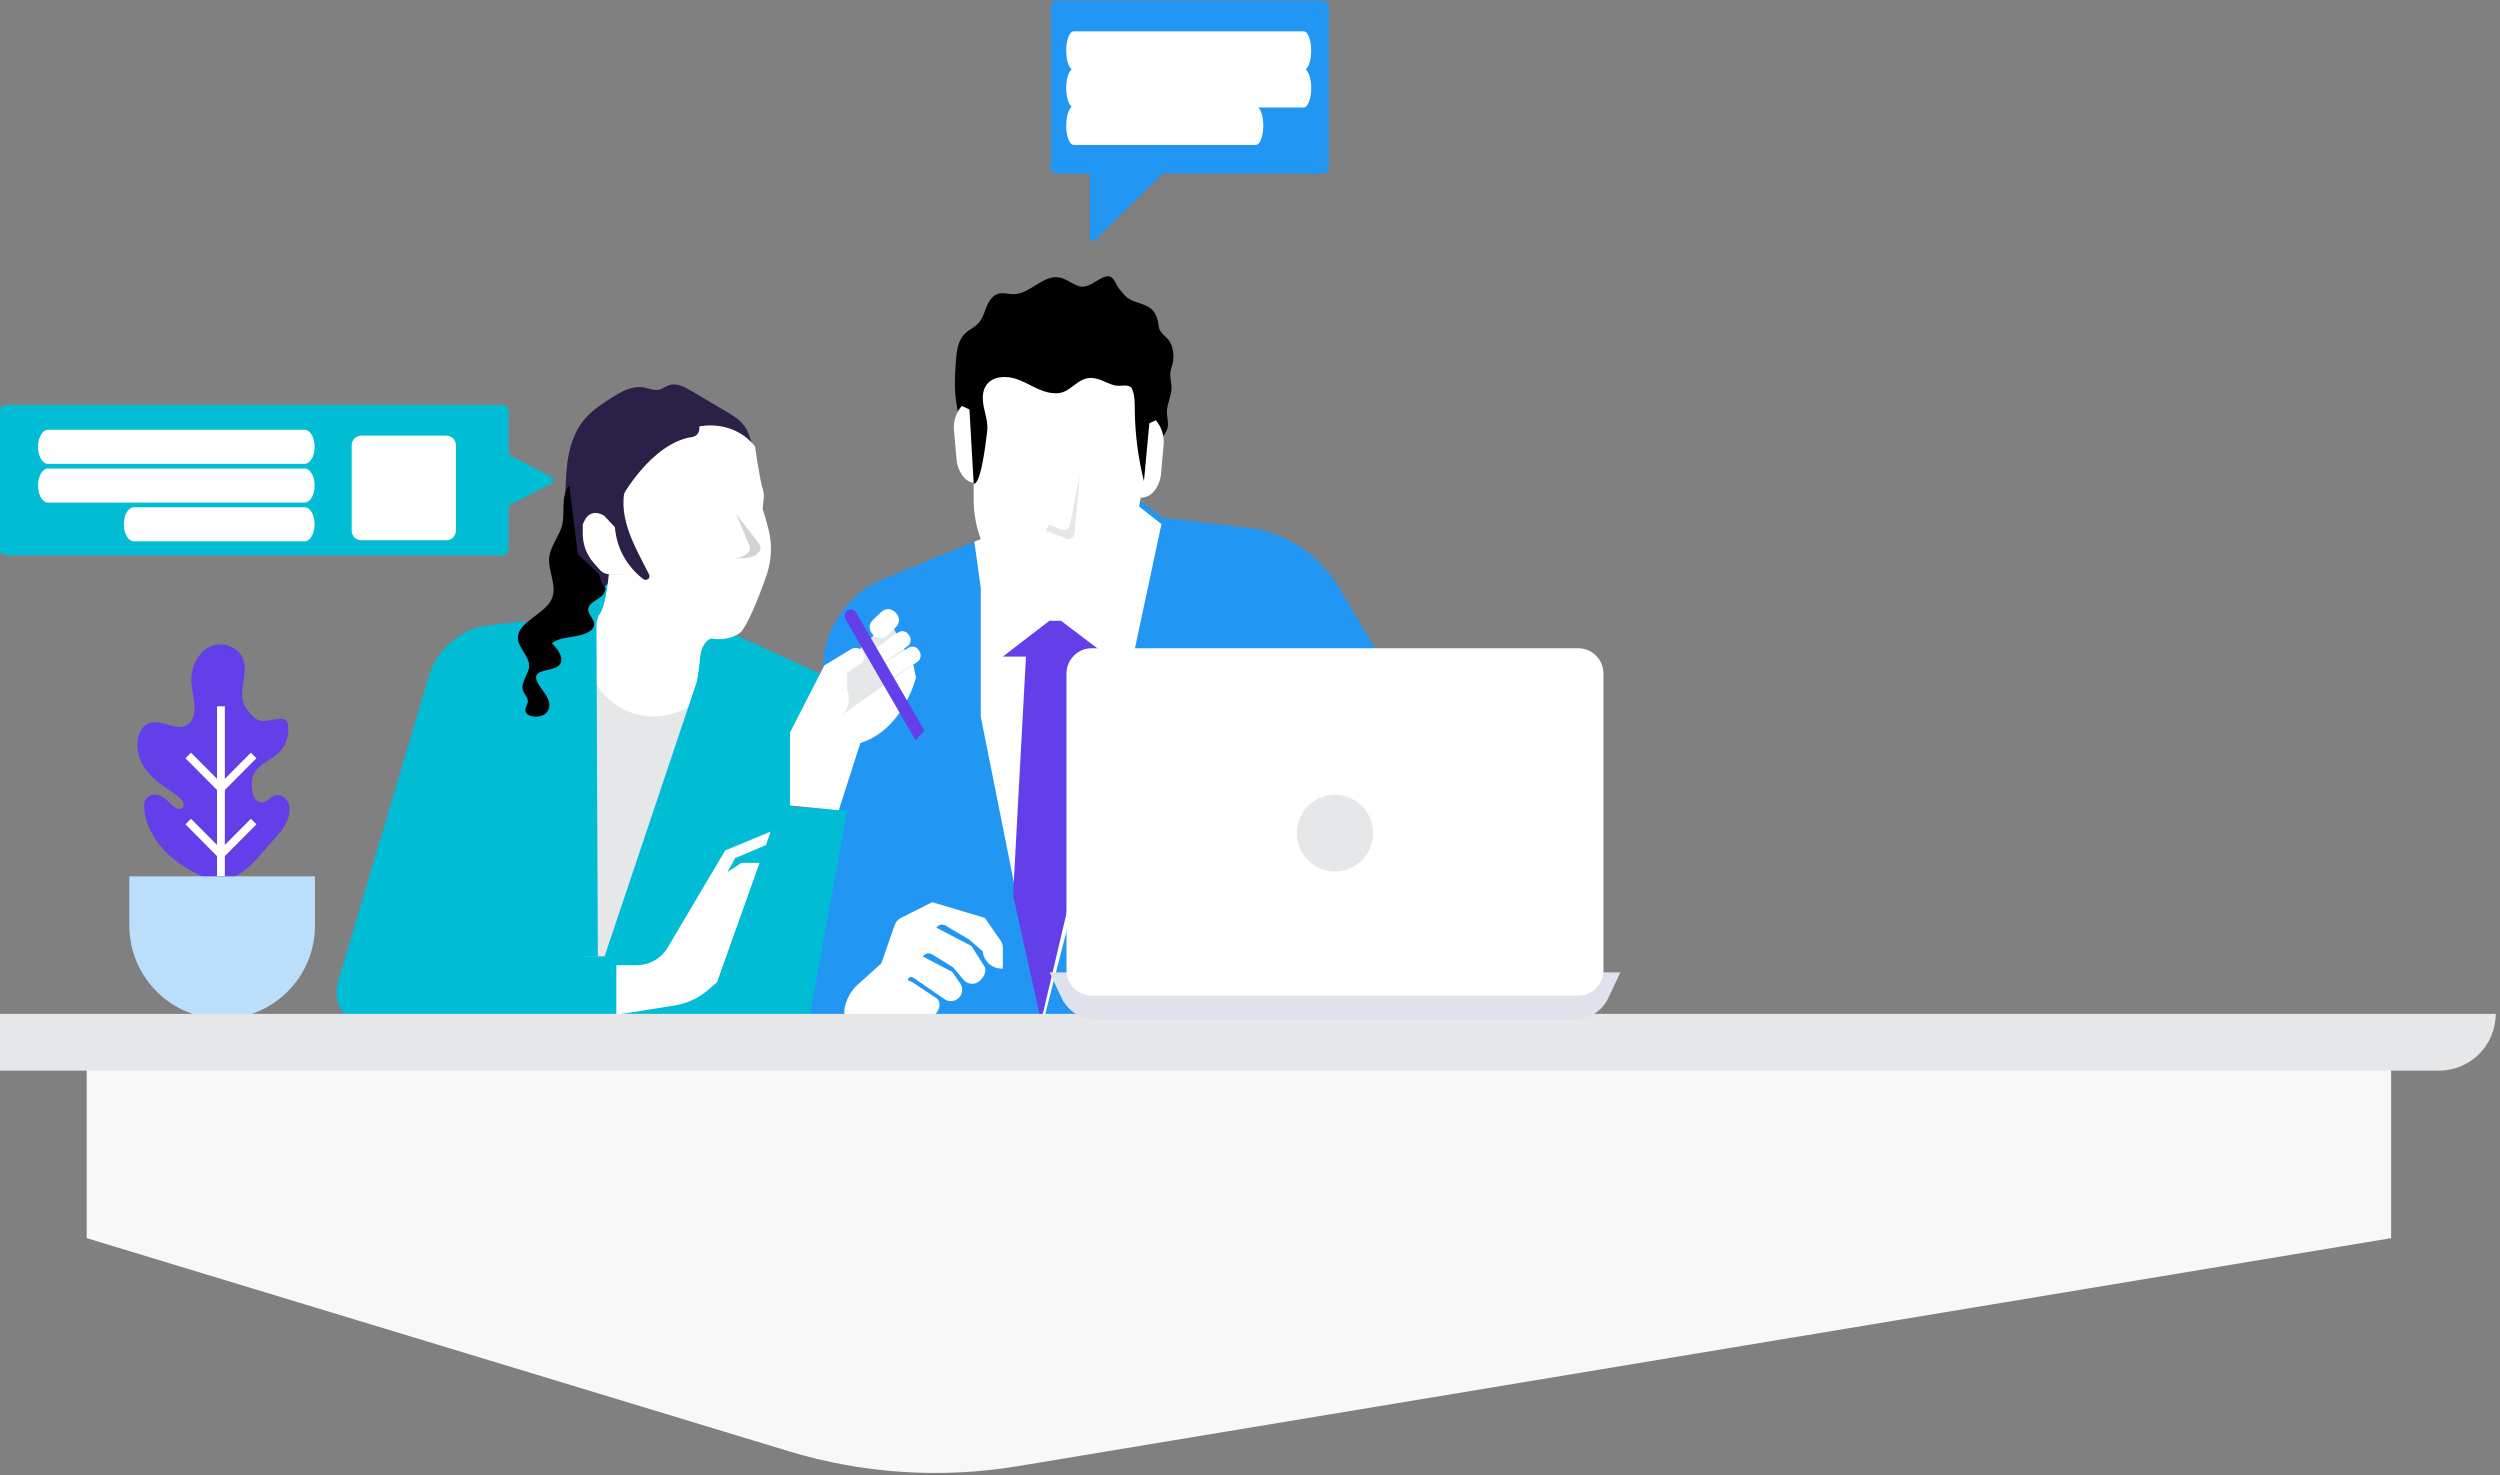 <?xml version="1.0" encoding="UTF-8"?>
<svg width="466px" height="275px" viewBox="0 0 466 275" version="1.1" xmlns="http://www.w3.org/2000/svg" xmlns:xlink="http://www.w3.org/1999/xlink">
    <rect x="0" y="0" width="466" height="275" fill="#808080" stroke="none"/>
    <!-- Generator: Sketch 64 (93537) - https://sketch.com -->
    <title>Group 2</title>
    <desc>Created with Sketch.</desc>
    <g id="About" stroke="none" stroke-width="1" fill="none" fill-rule="evenodd">
        <g transform="translate(-836, -267)" fill-rule="nonzero" id="Banner">
            <g transform="translate(0, -617)">
                <g id="Illustration" transform="translate(836, 770)">
                    <g id="Group-2" transform="translate(0, 114.089)">
                        <g id="Group-6" transform="translate(0, 75.108)">
                            <g id="g68804-Clipped" transform="translate(52, 14.652) scale(-1, 1) rotate(-180) translate(-52, -14.652) translate(0, 0.152)" fill="#00BCD4">
                                <path d="M1.199,28.864 C0.54,28.864 0.005,28.386 0.005,27.794 L0.005,27.794 L0.005,1.896 C0.005,1.306 0.54,0.827 1.199,0.827 L1.199,0.827 L93.615,0.827 C94.273,0.827 94.809,1.306 94.809,1.896 L94.809,1.896 L94.809,10.101 L102.72,14.193 C103.283,14.482 103.283,15.21 102.72,15.499 L102.72,15.499 L94.809,19.59 L94.809,27.794 C94.809,28.386 94.273,28.864 93.615,28.864 L93.615,28.864 L1.199,28.864 Z" id="path68822"></path>
                            </g>
                            <g id="g68832" transform="translate(75.411, 15.511) scale(-1, 1) rotate(180) translate(-75.411, -15.511) translate(65.411, 5.511)" fill="#FFFFFF">
                                <path d="M1.927,0 L17.787,0 C18.771,0 19.57,0.801 19.57,1.789 L19.57,17.719 C19.57,18.706 18.771,19.508 17.787,19.508 L1.927,19.508 C0.943,19.508 0.146,18.706 0.146,17.719 L0.146,1.789 C0.146,0.801 0.943,0 1.927,0" id="path68834"></path>
                            </g>
                            <g id="g68836" transform="translate(33.018, 7.765) scale(-1, 1) rotate(180) translate(-33.018, -7.765) translate(7.018, 4.265)" fill="#FFFFFF">
                                <path d="M1.927,0 L49.771,0 C50.798,0 51.631,1.42 51.631,3.172 C51.631,4.927 50.798,6.347 49.771,6.347 L1.927,6.347 C0.9,6.347 0.068,4.927 0.068,3.172 C0.068,1.42 0.9,0 1.927,0" id="path68838"></path>
                            </g>
                            <g id="g68840" transform="translate(33.018, 14.983) scale(-1, 1) rotate(180) translate(-33.018, -14.983) translate(7.018, 11.483)" fill="#FFFFFF">
                                <path d="M1.927,0 L49.771,0 C50.798,0 51.631,1.42 51.631,3.172 C51.631,4.927 50.798,6.347 49.771,6.347 L1.927,6.347 C0.9,6.347 0.068,4.927 0.068,3.172 C0.068,1.42 0.9,0 1.927,0" id="path68842"></path>
                            </g>
                            <g id="g68844" transform="translate(41.017, 22.202) scale(-1, 1) rotate(180) translate(-41.017, -22.202) translate(23.017, 18.702)" fill="#FFFFFF">
                                <path d="M1.927,0 L33.771,0 C34.798,0 35.632,1.42 35.632,3.172 C35.632,4.927 34.798,6.347 33.771,6.347 L1.927,6.347 C0.9,6.347 0.068,4.927 0.068,3.172 C0.068,1.42 0.9,0 1.927,0" id="path68846"></path>
                            </g>
                        </g>
                        <g id="Group-5" transform="translate(24.104, 120.031)">
                            <path d="M14.971,43.682 C12.674,42.539 11.422,39.693 11.568,37.022 L11.568,37.022 C11.652,35.505 12.118,34.029 12.149,32.51 L12.149,32.51 C12.195,30.245 11.277,28.513 8.938,28.769 L8.938,28.769 C7.951,28.877 7.01,29.267 6.039,29.485 L6.039,29.485 C5.068,29.705 3.988,29.733 3.148,29.175 L3.148,29.175 C2.674,28.86 2.314,28.381 2.051,27.86 L2.051,27.86 C1.191,26.142 1.377,23.99 2.204,22.256 L2.204,22.256 C3.032,20.521 4.427,19.156 5.933,18.038 L5.933,18.038 C7.134,17.149 8.208,16.569 9.352,15.563 L9.352,15.563 C9.846,15.129 10.391,14.451 10.072,13.862 L10.072,13.862 C9.874,13.493 9.398,13.378 9.009,13.489 L9.009,13.489 C8.62,13.599 8.301,13.884 8.002,14.167 L8.002,14.167 C7.3,14.835 6.603,15.561 5.719,15.922 L5.719,15.922 C4.836,16.281 3.69,16.161 3.132,15.354 L3.132,15.354 C2.726,14.768 2.72,13.978 2.804,13.255 L2.804,13.255 C3.176,10.042 4.964,7.142 7.27,4.998 L7.27,4.998 C9.091,3.305 11.221,2.036 13.419,0.968 L13.419,0.968 C15.805,-0.192 17.105,-0.397 19.553,0.836 L19.553,0.836 C19.633,0.875 19.711,0.915 19.789,0.955 L19.789,0.955 C22.833,2.537 24.35,4.939 26.659,7.461 L26.659,7.461 C27.779,8.686 28.928,9.953 29.524,11.534 L29.524,11.534 C29.901,12.537 30.029,13.7 29.595,14.677 L29.595,14.677 C29.162,15.651 28.052,16.329 27.084,15.983 L27.084,15.983 C26.3,15.704 25.754,14.854 24.937,14.717 L24.937,14.717 C22.761,14.353 22.582,17.943 22.993,19.383 L22.993,19.383 C23.648,21.703 26.328,22.46 27.874,23.94 L27.874,23.94 C29.241,25.251 29.898,27.334 29.545,29.247 L29.545,29.247 C29.499,29.499 29.43,29.763 29.257,29.946 L29.257,29.946 C29.025,30.198 28.665,30.245 28.333,30.262 L28.333,30.262 C27.785,30.287 27.189,30.172 26.592,30.057 L26.592,30.057 C25.56,29.856 24.522,29.657 23.712,30.186 L23.712,30.186 C22.934,30.693 21.94,31.873 21.5,32.729 L21.5,32.729 C20.151,35.359 22.19,38.446 21.297,41.197 L21.297,41.197 C20.696,43.05 18.816,44.132 16.952,44.132 L16.952,44.132 C16.268,44.132 15.586,43.988 14.971,43.682" id="path69280" fill="#623FE9" transform="translate(15.678, 22.066) scale(-1, 1) rotate(-180) translate(-15.678, -22.066) "></path>
                            <polygon id="path69290" fill="#FFFFFF" transform="translate(17.078, 27.355) scale(-1, 1) rotate(-180) translate(-17.078, -27.355) " points="17.808 11.536 16.347 11.536 16.347 43.175 17.808 43.175"></polygon>
                            <polygon id="path69294" fill="#FFFFFF" transform="translate(17.077, 24.025) scale(-1, 1) rotate(-180) translate(-17.077, -24.025) " points="17.077 20.179 10.462 26.832 11.495 27.871 17.077 22.257 22.659 27.871 23.692 26.832"></polygon>
                            <polygon id="path69298" fill="#FFFFFF" transform="translate(17.077, 36.344) scale(-1, 1) rotate(-180) translate(-17.077, -36.344) " points="17.077 32.499 10.462 39.151 11.495 40.19 17.077 34.577 22.659 40.19 23.692 39.151"></polygon>
                            <path d="M17.306,43.231 L17.306,43.231 C7.749,43.231 4.97379915e-14,51.023 4.97379915e-14,60.635 L4.97379915e-14,69.771 L34.61,69.771 L34.61,60.635 C34.61,51.023 26.863,43.231 17.306,43.231" id="path69302" fill="#BBDEFB" transform="translate(17.305, 56.501) scale(-1, 1) rotate(-180) translate(-17.305, -56.501) "></path>
                        </g>
                        <g id="Group-8" transform="translate(195.022, 0)">
                            <g id="g69406" transform="translate(26.608, 22.5) scale(-1, 1) rotate(-180) translate(-26.608, -22.5) translate(0.108, 0)" fill="#2196F3">
                                <path d="M1.791,44.97 C1.22,44.97 0.758,44.498 0.758,43.917 L0.758,43.917 L0.758,13.775 C0.758,13.193 1.22,12.724 1.791,12.724 L1.791,12.724 L8.022,12.724 L8.022,7.562 L8.022,0.712 C8.022,0.179 8.678,-0.065 9.014,0.345 L9.014,0.345 L21.62,12.724 L51.517,12.724 C52.088,12.724 52.552,13.193 52.552,13.775 L52.552,13.775 L52.552,43.917 C52.552,44.498 52.088,44.97 51.517,44.97 L51.517,44.97 L1.791,44.97 Z" id="path69426"></path>
                            </g>
                            <path d="M5.11,5.749 L47.994,5.749 C48.763,5.749 49.387,7.361 49.387,9.35 C49.387,11.344 48.763,12.956 47.994,12.956 L5.11,12.956 C4.34,12.956 3.717,11.344 3.717,9.35 C3.717,7.361 4.34,5.749 5.11,5.749" id="path69438" fill="#FFFFFF" transform="translate(26.552, 9.352) scale(-1, 1) rotate(-180) translate(-26.552, -9.352) "></path>
                            <path d="M5.11,12.734 L47.994,12.734 C48.763,12.734 49.387,14.346 49.387,16.339 C49.387,18.329 48.763,19.941 47.994,19.941 L5.11,19.941 C4.34,19.941 3.717,18.329 3.717,16.339 C3.717,14.346 4.34,12.734 5.11,12.734" id="path69442" fill="#FFFFFF" transform="translate(26.552, 16.337) scale(-1, 1) rotate(-180) translate(-26.552, -16.337) "></path>
                            <path d="M5.11,19.719 L39.065,19.719 C39.834,19.719 40.458,21.331 40.458,23.321 C40.458,25.314 39.834,26.926 39.065,26.926 L5.11,26.926 C4.34,26.926 3.717,25.314 3.717,23.321 C3.717,21.331 4.34,19.719 5.11,19.719" id="path69446" fill="#FFFFFF" transform="translate(22.087, 23.322) scale(-1, 1) rotate(-180) translate(-22.087, -23.322) "></path>
                        </g>
                        <g id="Group-7" transform="translate(147.261, 51.407)">
                            <g id="g68848" transform="translate(61, 91.223) scale(-1, 1) rotate(180) translate(-61, -91.223) translate(0, 41.723)" fill="#2196F3">
                                <path d="M35.552,91.745 L17.393,84.278 C10.567,81.471 6.107,74.799 6.107,67.39 L0.084,1.332 L121.671,0.774 L121.671,23.55 C121.671,41.037 116.943,58.196 107.992,73.195 L102.249,82.819 C98.603,88.926 92.347,92.994 85.307,93.833 L69.491,95.718 L65.261,98.891 L35.552,91.745 Z" id="path68850"></path>
                            </g>
                            <g id="g68852" transform="translate(51.859, 91.234) scale(-1, 1) rotate(180) translate(-51.859, -91.234) translate(34.359, 42.734)" fill="#FFFFFF">
                                <polygon id="path68854" points="0 90.265 1.193 81.64 1.193 57.65 12.68 0.145 26.019 52.057 34.878 93.539 30.715 96.799 1.193 90.755"></polygon>
                            </g>
                            <g id="g68856" transform="translate(47.57, 104.706) scale(-1, 1) rotate(180) translate(-47.57, -104.706) translate(41.07, 69.706)" fill="#623FE9">
                                <polygon id="path68858" points="2.947 69.549 0.504 24.31 5.729 0.851 10.917 22.876 12.554 69.549"></polygon>
                            </g>
                            <path d="M71.462,23.679 C71.465,24.859 71.195,26.096 70.424,26.978 C69.898,27.58 69.175,28.046 68.877,28.789 C68.746,29.116 68.711,29.471 68.656,29.82 C68.526,30.647 68.277,31.477 67.76,32.134 C66.509,33.716 64.386,33.54 62.894,34.683 C62.338,35.107 61.887,35.724 61.433,36.253 C60.885,36.89 60.53,38.153 59.785,38.554 C59.201,38.867 58.492,38.56 57.905,38.252 C56.662,37.602 55.32,36.414 53.884,36.828 C52.591,37.203 51.561,38.21 50.219,38.456 C47.165,39.017 44.738,35.341 41.633,35.346 C40.701,35.347 39.752,35.689 38.852,35.442 C37.754,35.141 37.063,34.057 36.631,33 C36.198,31.942 35.894,30.788 35.127,29.944 C34.399,29.142 33.336,28.718 32.569,27.953 C31.241,26.63 31.036,24.58 30.908,22.705 C30.801,21.138 30.695,19.567 30.737,17.995 C30.851,13.907 32.007,9.851 34.066,6.32 L34.182,6.268 C34.437,6.814 35.094,7.014 35.676,7.155 C37.044,7.486 38.41,7.818 39.777,8.149 C40.942,8.432 42.124,8.717 43.323,8.713 C44.546,8.71 45.746,8.408 46.93,8.106 C49.793,7.38 52.656,6.646 55.518,5.906 C57.569,5.374 59.643,4.831 61.5,3.809 C63.184,2.883 64.656,1.57 65.771,-2.87769808e-13 C66.534,3.134 67.821,6.14 69.562,8.852 C69.895,9.371 70.25,9.895 70.386,10.497 C70.591,11.41 70.258,12.353 70.246,13.288 C70.225,14.858 71.102,16.329 71.117,17.898 C71.126,18.846 70.803,19.78 70.891,20.73 C70.962,21.485 71.348,22.159 71.422,22.914 C71.447,23.164 71.462,23.42 71.462,23.679" id="path68862" fill="#000000" transform="translate(51.095, 19.343) scale(-1, 1) rotate(180) translate(-51.095, -19.343) "></path>
                            <polygon id="path68874" fill="#623FE9" transform="translate(49.051, 67.142) scale(-1, 1) rotate(180) translate(-49.051, -67.142) " points="49.421 70.891 39.663 63.392 58.319 63.392 58.44 64.058"></polygon>
                            <g id="g68876" transform="translate(34.507, 31.467) scale(-1, 1) rotate(180) translate(-34.507, -31.467) translate(30.507, 23.967)" fill="#FFFFFF">
                                <path d="M1.508,14.798 L1.508,14.798 C0.43,13.544 -0.097,11.921 0.048,10.287 L0.538,4.771 C0.639,3.615 1.081,2.514 1.816,1.604 C1.849,1.563 1.883,1.521 1.918,1.478 C3.186,-0.043 5.588,0.028 6.829,1.572 L7.232,2.073 L6.092,12.699 L1.508,14.798 Z" id="path68878"></path>
                            </g>
                            <g id="g68880" transform="translate(66.148, 34.139) scale(-1, 1) rotate(180) translate(-66.148, -34.139) translate(62.148, 26.639)" fill="#FFFFFF">
                                <path d="M6.032,14.798 L6.032,14.798 C7.11,13.544 7.636,11.921 7.491,10.287 L7.001,4.771 C6.9,3.615 6.458,2.514 5.724,1.604 C5.691,1.563 5.656,1.521 5.621,1.478 C4.353,-0.043 1.953,0.03 0.71,1.572 L0.308,2.073 L1.448,12.701 L6.032,14.798 Z" id="path68882"></path>
                            </g>
                            <g id="g68900" transform="translate(50.232, 41.694) scale(-1, 1) rotate(180) translate(-50.232, -41.694) translate(34.232, 18.194)" fill="#FFFFFF">
                                <path d="M0,42.913 L0,23.513 C0,19.737 1.021,16.033 2.956,12.795 L7.367,5.41 C9.016,2.652 11.985,0.963 15.19,0.963 C18.341,0.963 21.27,2.598 22.935,5.287 L27.715,13.01 C29.136,15.304 30.098,17.855 30.547,20.52 L31.745,27.602 L31.745,46.059 L0,46.898 L0,42.913 Z" id="path68902"></path>
                            </g>
                            <g id="g68904" transform="translate(51.017, 42.69) scale(-1, 1) rotate(180) translate(-51.017, -42.69) translate(47.517, 36.19)" fill="#E6E7E8">
                                <path d="M6.52,12.296 L4.665,2.944 C4.596,2.171 3.783,1.684 3.05,1.976 L0.766,2.885 L0.108,1.809 L3.905,0.298 C4.639,0.006 5.451,0.493 5.52,1.266 L6.52,12.296 Z" id="path68906"></path>
                            </g>
                            <g id="g68908" transform="translate(50.581, 24.171) scale(-1, 1) rotate(180) translate(-50.581, -24.171) translate(32.081, 8.671)" fill="#000000">
                                <path d="M33.889,1.48 C32.824,5.73 32.251,10.102 32.186,14.484 C32.165,15.828 32.236,17.35 31.694,18.611 C31.2,19.758 29.575,19.067 28.477,19.323 C27.03,19.66 25.739,20.618 24.257,20.706 C22.772,20.795 21.916,20.128 20.79,19.298 C20.204,18.867 19.626,18.402 18.951,18.134 C18.032,17.769 16.998,17.797 16.035,18.018 C13.989,18.488 12.227,19.777 10.249,20.48 C8.27,21.183 5.699,21.1 4.501,19.37 C3.67,18.169 3.769,16.56 4.073,15.129 C4.376,13.698 4.853,12.257 4.666,10.807 C4.478,9.357 3.605,0.907 2.151,0.986 L0.719,26.245 L20.012,30.44 L36.232,26.594 L33.889,1.48 Z" id="path68910"></path>
                            </g>
                        </g>
                        <g id="Group-3" transform="translate(62.71, 71.145)">
                            <g id="g68912" transform="translate(109.555, 108.356) scale(-1, 1) rotate(180) translate(-109.555, -108.356) translate(94.555, 96.856)" fill="#FFFFFF">
                                <path d="M29.658,10.55 L29.658,14.505 C29.658,14.934 29.527,15.353 29.284,15.705 L26.317,19.989 L16.501,22.925 L10.697,20.011 C10.134,19.727 9.702,19.235 9.494,18.637 L7.028,11.535 L2.926,7.823 C2.926,7.823 0.729,6.287 0.144,3.028 C-0.308,0.511 3.067,0.305 3.067,0.305 L7.52,0.147 L11.697,0.147 L11.697,1.741 L15.72,1.557 C16.092,1.54 16.461,1.637 16.776,1.837 C17.924,2.564 18.334,4.398 17.172,5.106 L12.883,7.956 C12.58,8.141 11.819,8.278 11.977,8.598 C12.163,8.969 12.633,9.092 12.975,8.857 L18.784,4.851 C19.539,4.33 20.542,4.36 21.266,4.924 C22.147,5.609 22.344,6.867 21.714,7.79 L20.259,9.921 L14.76,12.787 C15.116,13.344 15.833,13.539 16.421,13.24 L20.404,10.77 L22.329,8.465 C23.1,7.541 24.479,7.448 25.368,8.256 C26.152,8.969 26.77,10.175 26.174,11.05 L23.818,14.751 L17.267,18.171 C17.629,18.697 18.316,18.888 18.895,18.623 L23.362,15.979 L25.898,13.777 L25.959,13.447 C26.284,11.68 27.873,10.437 29.658,10.55" id="path68914"></path>
                            </g>
                            <polygon id="path68920" fill="#2B2046" transform="translate(55.107, 45.24) scale(-1, 1) rotate(180) translate(-55.107, -45.24) " points="67.802 21.811 42.412 21.811 42.412 68.669 67.802 68.669"></polygon>
                            <g id="g68922" transform="translate(100.418, 54.087) scale(-1, 1) rotate(180) translate(-100.418, -54.087) translate(92.918, 44.087)" fill="#E6E7E8">
                                <polygon id="path68924" points="14.734 10.816 0.712 0.043 0.233 10.061 10.168 19.794"></polygon>
                            </g>
                            <g id="g68926" transform="translate(53.107, 79.156) scale(-1, 1) rotate(180) translate(-53.107, -79.156) translate(14.107, 37.156)" fill="#00BCD4">
                                <polygon id="path68928" points="60.411 73.988 77.613 66.077 59.005 0.943 0.494 0.943 18.9 76.308 28.428 77.217 36.463 83.559"></polygon>
                            </g>
                            <g id="g68930" transform="translate(58.344, 63.026) scale(-1, 1) rotate(180) translate(-58.344, -63.026) translate(46.344, 35.526)" fill="#FFFFFF">
                                <path d="M4.42,54.751 C4.42,54.751 3.961,48.61 2.523,47.021 L0.508,40.374 L0.508,2.082 L16.334,0.925 L21.371,38.351 C21.371,38.351 21.371,41.685 23.24,42.619 C25.112,43.552 15.651,54.751 15.651,54.751 L4.42,54.751 Z" id="path68932"></path>
                            </g>
                            <g id="g68934" transform="translate(55.858, 84.017) scale(-1, 1) rotate(180) translate(-55.858, -84.017) translate(45.358, 55.517)" fill="#E6E7E8">
                                <path d="M2.947,56.231 L1.494,46.115 L0.558,3.198 L9.75,0.885 L20.344,52.076 C14.963,48.74 7.951,49.958 3.997,54.915 L2.947,56.231 Z" id="path68936"></path>
                            </g>
                            <g id="g68938" transform="translate(43.142, 73.069) scale(-1, 1) rotate(180) translate(-43.142, -73.069) translate(36.642, 38.569)" fill="#00BCD4">
                                <polygon id="path68940" points="5.894 63.63 0.858 47.879 6.902 43.111 0.858 39.931 3.88 0.698 12.087 0.548 11.804 68.295"></polygon>
                            </g>
                            <polygon id="path68944" fill="#00BCD4" transform="translate(63.618, 78.436) scale(-1, 1) rotate(180) translate(-63.618, -78.436) " points="73.47 108.964 78.506 95.593 70.88 93.137 76.857 86.923 57.037 45.24 48.73 46.107 70.737 111.632"></polygon>
                            <g id="g68946" transform="translate(60.359, 14) scale(-1, 1) rotate(180) translate(-60.359, -14) translate(42.359, 0)" fill="#2B2046">
                                <path d="M35.362,14.798 C35.032,16.764 34.654,18.834 33.251,20.373 C32.461,21.239 31.403,21.868 30.363,22.483 C28.14,23.799 25.918,25.115 23.694,26.429 C22.479,27.148 21.017,27.898 19.65,27.447 C18.982,27.228 18.441,26.739 17.75,26.59 C16.802,26.383 15.854,26.855 14.896,27.02 C12.725,27.396 10.646,26.189 8.848,25.033 C7.193,23.968 5.524,22.882 4.226,21.474 C1.986,19.045 1.033,15.854 0.653,12.719 C0.273,9.584 0.109,1.247 0.109,1.247 C5.284,-1.36 11.723,1.157 17.387,2.748 C23.05,4.339 28.092,7.31 32.965,10.351 C33.974,10.98 35.047,11.696 35.38,12.757 C35.588,13.417 35.476,14.12 35.362,14.798" id="path68948"></path>
                            </g>
                            <g id="g68966" transform="translate(63.611, 27.977) scale(-1, 1) rotate(180) translate(-63.611, -27.977) translate(45.611, 7.977)" fill="#FFFFFF">
                                <path d="M32.416,35.972 C32.416,35.972 33.304,29.724 33.91,27.817 C34.045,27.392 34.106,26.951 34.058,26.507 L33.83,24.34 C33.83,24.34 35.053,20.727 35.27,18.705 C35.27,18.705 35.844,15.309 34.406,11.551 C34.406,11.551 31.384,2.809 29.657,1.292 C29.657,1.292 27.068,-1.019 22.104,0.715 L14.41,3.402 C11.951,4.261 10.011,6.19 9.129,8.651 L7.859,12.203 L5.154,12.203 C4.541,12.203 3.959,12.466 3.552,12.926 L2.341,14.299 C1.03,15.788 0.306,17.706 0.306,19.693 L0.306,21.377 C0.306,21.377 1.17,24.846 4.263,23.111 L6.781,20.439 L7.357,20.51 L7.357,26.146 C7.357,26.146 12.959,36.625 20.691,37.752 C21.455,37.863 22.032,38.496 22.032,39.272 L22.032,39.729 C22.032,39.729 28.339,41.173 32.416,35.972" id="path68968"></path>
                            </g>
                            <g id="g68970" transform="translate(76.734, 28.522) scale(-1, 1) rotate(180) translate(-76.734, -28.522) translate(73.734, 24.022)" fill="#D1D3D4">
                                <path d="M5.026,2.96 L0.777,8.445 L3.064,2.96 C4.061,1.672 2.463,0.209 0.058,0.209 L2.023,0.209 C4.426,0.209 6.024,1.672 5.026,2.96" id="path68972"></path>
                            </g>
                            <g id="g68974" transform="translate(54.898, 27.286) scale(-1, 1) rotate(180) translate(-54.898, -27.286) translate(50.898, 17.286)" fill="#2B2046">
                                <path d="M7.367,1.48 C4.603,6.919 1.017,12.711 3.359,18.953 C3.684,19.817 2.304,20.19 1.983,19.333 C1.114,17.019 1.017,14.75 1.369,12.529 C1.146,12.43 0.97,12.23 0.961,11.915 C0.849,7.385 2.683,3.409 6.246,0.611 C6.866,0.124 7.756,0.713 7.367,1.48" id="path68976"></path>
                            </g>
                            <path d="M39.782,116.794 L42.535,120.213 L28.927,118.916 C23.412,118.39 18.766,114.556 17.182,109.224 L0.274,52.308 C-0.965,48.135 2.147,43.94 6.485,43.94 L52.176,43.94 L52.176,57.067 L20.81,57.645 L26.421,81.632 L32.176,109.913 L39.782,116.794 Z" id="path68980" fill="#00BCD4" transform="translate(26.088, 82.076) scale(-1, 1) rotate(180) translate(-26.088, -82.076) "></path>
                            <g id="g68982" transform="translate(66.676, 100.511) scale(-1, 1) rotate(180) translate(-66.676, -100.511) translate(52.176, 83.011)" fill="#FFFFFF">
                                <path d="M-5.79628735e-14,9.336 L3.796,9.336 C6.171,9.336 8.369,10.593 9.583,12.644 L20.288,30.722 L28.817,34.26 L27.919,31.735 L22.125,29.278 L20.718,26.676 L23.308,28.41 L26.734,28.41 L18.823,6.208 L17.07,4.696 C15.33,3.195 13.209,2.208 10.945,1.844 L-5.79628735e-14,0.088 L-5.79628735e-14,9.336 Z" id="path68984"></path>
                            </g>
                            <g id="g69018" transform="translate(82.003, 99.213) scale(-1, 1) rotate(180) translate(-82.003, -99.213) translate(68.003, 78.213)" fill="#00BCD4">
                                <polygon id="path69020" points="0 0 14.718 41.308 27.194 40.292 19.856 0"></polygon>
                            </g>
                            <g id="g69022" transform="translate(101.9, 44.8) scale(-1, 1) rotate(180) translate(-101.9, -44.8) translate(98.9, 41.8)" fill="#FFFFFF">
                                <path d="M3.77,0.597 L5.394,2.147 C6.122,2.839 6.148,3.987 5.457,4.714 L5.253,4.927 C4.561,5.653 3.413,5.682 2.686,4.99 L1.061,3.44 C0.336,2.748 0.307,1.598 0.999,0.872 L1.203,0.659 C1.894,-0.067 3.044,-0.095 3.77,0.597" id="path69024"></path>
                            </g>
                            <g id="g69026" transform="translate(103.403, 49.11) scale(-1, 1) rotate(180) translate(-103.403, -49.11) translate(99.403, 45.61)" fill="#FFFFFF">
                                <path d="M2.947,0.486 L7.009,3.352 C7.656,3.807 7.818,4.712 7.373,5.373 L7.242,5.567 C6.798,6.228 5.914,6.394 5.268,5.938 L1.205,3.073 C0.56,2.617 0.396,1.712 0.841,1.052 L0.972,0.859 C1.417,0.198 2.302,0.031 2.947,0.486" id="path69028"></path>
                            </g>
                            <g id="g69030" transform="translate(105.119, 52.094) scale(-1, 1) rotate(180) translate(-105.119, -52.094) translate(101.119, 49.094)" fill="#FFFFFF">
                                <path d="M2.947,0.22 L7.121,2.912 C7.786,3.339 7.985,4.236 7.566,4.917 L7.444,5.116 C7.025,5.794 6.149,5.998 5.486,5.57 L1.311,2.879 C0.648,2.451 0.449,1.553 0.866,0.875 L0.989,0.675 C1.407,-0.003 2.284,-0.208 2.947,0.22" id="path69032"></path>
                            </g>
                            <g id="g69034" transform="translate(96.461, 64.301) scale(-1, 1) rotate(180) translate(-96.461, -64.301) translate(83.961, 48.801)" fill="#FFFFFF">
                                <path d="M23.575,27.093 L10.23,17.768 C12.43,19.708 11.235,22.573 11.235,22.573 L11.235,25.615 L13.712,27.268 C14.454,27.762 14.662,28.764 14.182,29.516 C13.703,30.263 12.72,30.491 11.966,30.031 L6.991,27.005 L0.579,14.481 L0.579,0.896 L9.676,0.008 L13.706,12.555 C21.668,14.962 24.066,24.723 24.066,24.723 L23.575,27.093 Z" id="path69036"></path>
                            </g>
                            <path d="M49.564,43.848 L48.91,45.81 L44.999,49.519 L43.402,62.348 C41.682,60.11 42.709,57.331 42.043,54.824 C41.525,52.879 39.978,51.106 39.692,49.135 C39.287,46.348 41.435,43.417 39.957,40.82 C38.509,38.275 33.891,36.762 33.819,34.018 C33.769,32.15 35.971,30.534 35.923,28.667 C35.883,27.094 34.233,25.593 34.79,24.071 C35.028,23.418 35.662,22.835 35.678,22.16 C35.696,21.478 35.067,20.818 35.27,20.149 C35.593,19.088 37.927,18.939 38.931,19.759 C39.936,20.578 39.829,21.833 39.29,22.851 C38.75,23.868 37.851,24.779 37.395,25.817 C37.222,26.206 37.118,26.641 37.345,27.017 C37.906,27.945 39.845,27.826 40.981,28.431 C42.873,29.441 41.575,31.56 40.162,32.908 C41.201,33.796 42.986,33.952 44.564,34.223 C46.142,34.494 47.908,35.158 48.039,36.308 C48.163,37.394 46.723,38.361 46.945,39.436 C47.128,40.321 48.326,40.876 49.203,41.515 C50.079,42.156 50.598,43.341 49.564,43.848" id="path69056" fill="#000000" transform="translate(41.977, 40.791) scale(-1, 1) rotate(180) translate(-41.977, -40.791) "></path>
                            <g id="g69058" transform="translate(102.189, 54.402) scale(-1, 1) rotate(180) translate(-102.189, -54.402) translate(94.689, 41.902)" fill="#623FE9">
                                <path d="M14.924,1.937 L13.259,0.151 L0.176,22.781 C-0.273,23.558 0.285,24.533 1.181,24.533 C1.595,24.533 1.978,24.311 2.186,23.953 L14.924,1.937 Z" id="path69060"></path>
                            </g>
                        </g>
                        <g id="Group-9" transform="translate(0, 188.9)">
                            <path d="M445.709,56.507 L189.723,14.007 C175.467,11.64 160.857,12.592 147.029,16.789 L16.162,56.507 L16.162,56.507 L16.162,87.9 L445.709,87.9 L445.709,56.507 Z" id="path69240" fill="#F8F8F8" transform="translate(230.936, 49.155) scale(-1, 1) rotate(180) translate(-230.936, -49.155) "></path>
                            <path d="M454.625,2.14939178e-13 L5.68434189e-14,2.14939178e-13 L5.68434189e-14,2.14939178e-13 L5.68434189e-14,10.577 L465.203,10.577 C465.203,4.736 460.467,2.14798834e-13 454.625,2.14939178e-13 Z" id="path69246" fill="#E6E7E8" transform="translate(232.601, 5.289) scale(-1, 1) rotate(180) translate(-232.601, -5.289) "></path>
                        </g>
                        <g id="Group-4" transform="translate(195.635, 120.504)">
                            <g id="g69248" transform="translate(53.5, 65.009) scale(-1, 1) rotate(180) translate(-53.5, -65.009) translate(0, 60.509)" fill="#DFE2EC">
                                <path d="M97.7,-4.64778542e-13 L8.705,-4.64778542e-13 C5.926,-4.64778542e-13 3.398,1.613 2.216,4.14 L0.013,8.852 L106.394,8.852 L104.189,4.14 C103.009,1.613 100.479,-4.64778542e-13 97.7,-4.64778542e-13" id="path69250"></path>
                            </g>
                            <g id="g69252" transform="translate(53.27, 32.5) scale(-1, 1) rotate(180) translate(-53.27, -32.5) translate(2.77, 0)" fill="#FFFFFF">
                                <path d="M95.773,0 L5.092,0 C2.493,0 0.386,2.116 0.386,4.726 L0.386,60.034 C0.386,62.644 2.493,64.76 5.094,64.76 L95.773,64.76 C98.372,64.76 100.479,62.644 100.479,60.034 L100.479,4.726 C100.479,2.116 98.372,0 95.773,0" id="path69254"></path>
                            </g>
                            <g id="g69256" transform="translate(53.082, 34.597) scale(-1, 1) rotate(180) translate(-53.082, -34.597) translate(45.582, 27.097)" fill="#E6E7E8">
                                <path d="M14.734,7.399 C14.734,3.454 11.55,0.255 7.621,0.255 C3.692,0.255 0.507,3.454 0.507,7.399 C0.507,11.345 3.692,14.543 7.621,14.543 C11.55,14.543 14.734,11.345 14.734,7.399" id="path69258"></path>
                            </g>
                        </g>
                    </g>
                </g>
            </g>
        </g>
    </g>
</svg>